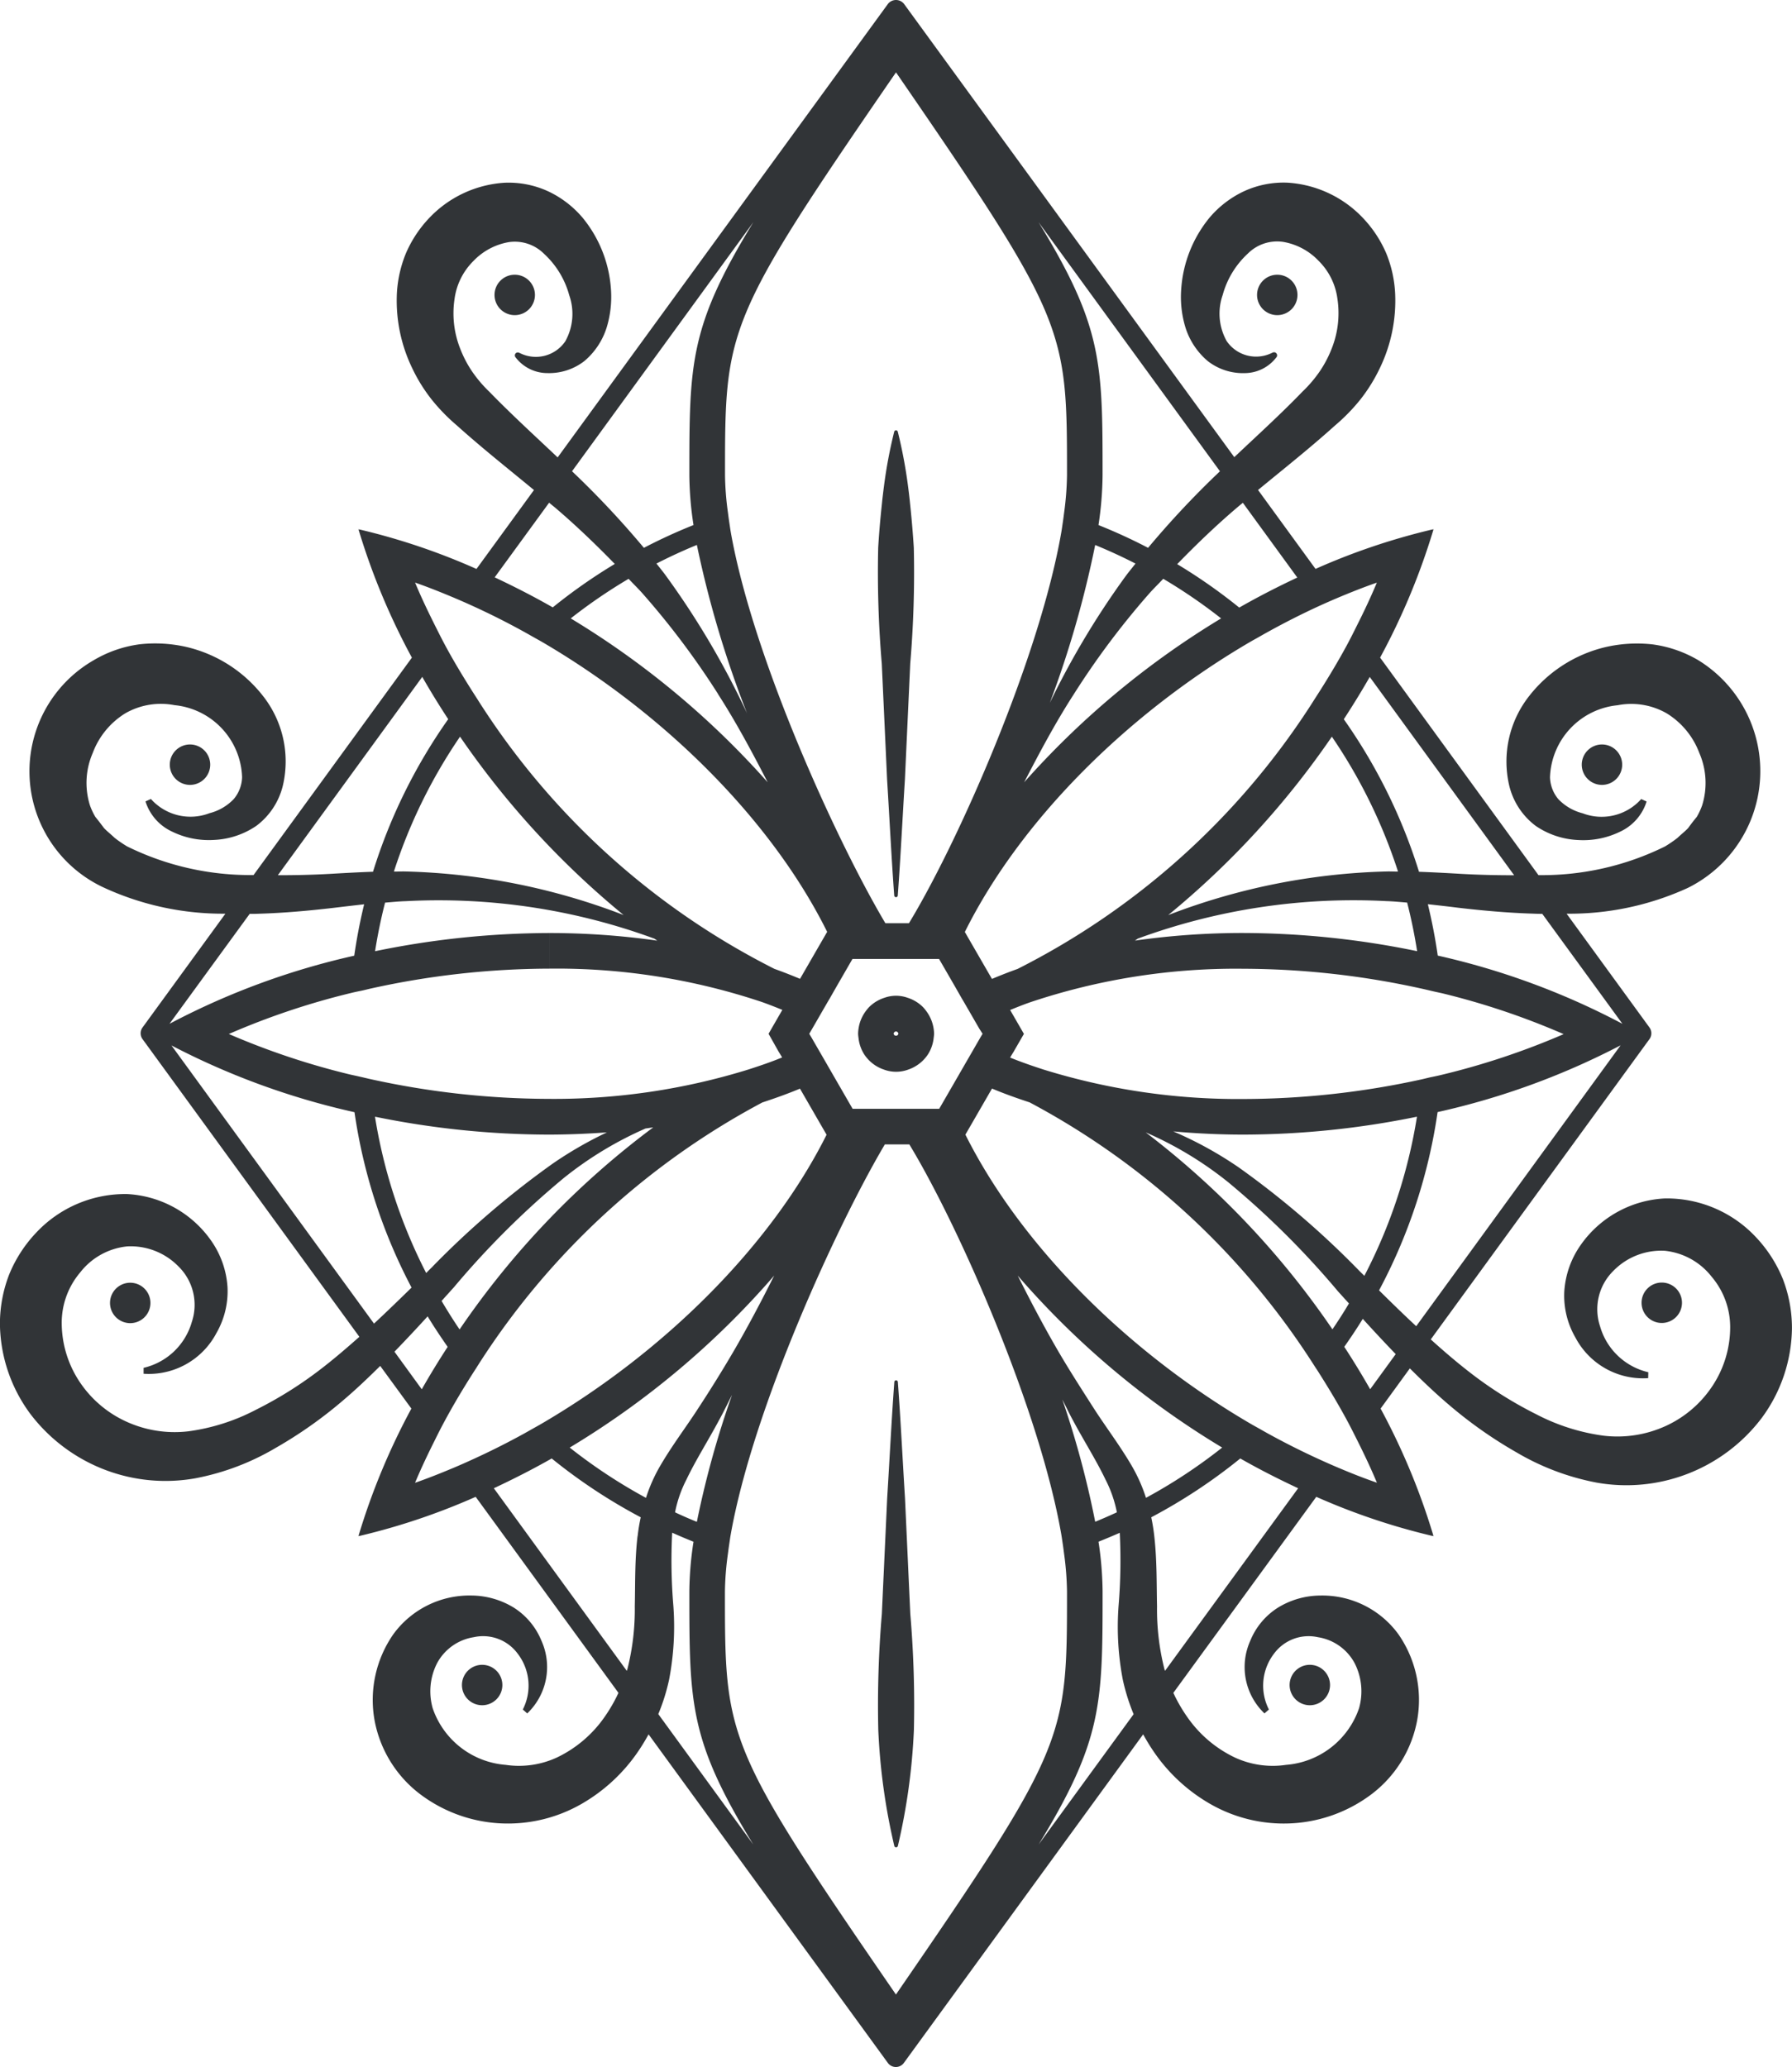 <svg xmlns="http://www.w3.org/2000/svg" width="80.514" height="92.881" viewBox="0 0 80.514 92.881">
  <g id="Сгруппировать_4" data-name="Сгруппировать 4" transform="translate(-31.97 -30.86)">
    <g id="Сгруппировать_3" data-name="Сгруппировать 3">
      <path id="Контур_30" data-name="Контур 30" d="M73.75,76.557a1.7,1.7,0,0,0-.163-.264,1.554,1.554,0,0,0-.141-.172,1.711,1.711,0,0,0-.7-.427,1.549,1.549,0,0,0-1.035,0,1.709,1.709,0,0,0-.7.428,1.805,1.805,0,0,0-.141.171,1.7,1.7,0,0,0-.162.264,1.68,1.68,0,0,0-.157.48,1.78,1.78,0,0,0-.027.276,1.523,1.523,0,0,0,.018.18,1.688,1.688,0,0,0,.14.528,1.8,1.8,0,0,0,.124.229,1.757,1.757,0,0,0,.184.229,1.709,1.709,0,0,0,.694.443,1.573,1.573,0,0,0,1.093,0,1.727,1.727,0,0,0,.878-.672,1.62,1.62,0,0,0,.124-.228,1.675,1.675,0,0,0,.141-.529,1.77,1.77,0,0,0,.018-.18,1.666,1.666,0,0,0-.028-.276A1.71,1.71,0,0,0,73.75,76.557Zm-1.427.781a.09.09,0,0,1-.011.022.107.107,0,0,1-.078.04h-.015a.106.106,0,0,1-.077-.04.091.091,0,0,1-.011-.022c0-.009-.013-.014-.013-.025a.1.1,0,0,1,.023-.055.088.088,0,0,1,.025-.029.129.129,0,0,1,.034-.014c.01,0,.016-.011.027-.011s.017.009.027.011a.11.11,0,0,1,.033.014.083.083,0,0,1,.025.028.1.1,0,0,1,.023.056C72.335,77.324,72.326,77.329,72.323,77.338Z" fill="#313437"/>
      <path id="Контур_31" data-name="Контур 31" d="M112.073,88.333a6.05,6.05,0,0,0-1.222-1.894,5.484,5.484,0,0,0-4.084-1.727,4.915,4.915,0,0,0-3.788,2.108,4.073,4.073,0,0,0-.726,2.074,3.756,3.756,0,0,0,.5,2.068,3.43,3.43,0,0,0,3.269,1.825l.006-.266a2.951,2.951,0,0,1-2.168-2.064,2.418,2.418,0,0,1,.591-2.483,3,3,0,0,1,2.316-.91,3.072,3.072,0,0,1,2.111,1.171,3.5,3.5,0,0,1,.828,2.31,4.781,4.781,0,0,1-.763,2.542,5.008,5.008,0,0,1-2.094,1.832,5.232,5.232,0,0,1-2.839.453,9.176,9.176,0,0,1-3.01-.958,17.975,17.975,0,0,1-2.838-1.767c-.657-.5-1.286-1.038-1.908-1.6l9.826-13.494a.443.443,0,0,0,0-.523l-3.723-5.113A12.766,12.766,0,0,0,107.8,70.76a5.854,5.854,0,0,0,.478-10.231,5.457,5.457,0,0,0-2.066-.714,6.289,6.289,0,0,0-2.1.121,6.144,6.144,0,0,0-3.429,2.19,4.755,4.755,0,0,0-.912,4,3.2,3.2,0,0,0,1.2,1.847,3.661,3.661,0,0,0,1.913.634,3.762,3.762,0,0,0,1.859-.367,2.228,2.228,0,0,0,1.208-1.364l-.242-.11a2.382,2.382,0,0,1-2.632.639,2.286,2.286,0,0,1-1.093-.637,1.6,1.6,0,0,1-.373-.981,3.368,3.368,0,0,1,3.038-3.237,3.2,3.2,0,0,1,2.21.367,3.554,3.554,0,0,1,1.462,1.781,3.377,3.377,0,0,1,.125,2.354,3.146,3.146,0,0,1-.241.516q-.2.241-.386.5c-.146.156-.323.29-.48.443a5.665,5.665,0,0,1-.562.385,12.476,12.476,0,0,1-5.684,1.288L93.978,60.41a30.388,30.388,0,0,0,2.375-5.682c.008-.028.015-.057.023-.086-.029.007-.059.012-.088.018a29.635,29.635,0,0,0-5.212,1.764l-2.582-3.546c1.139-.94,2.314-1.867,3.46-2.9a8.517,8.517,0,0,0,1.122-1.147,7.431,7.431,0,0,0,.888-1.426,6.966,6.966,0,0,0,.689-3.363,5.477,5.477,0,0,0-.4-1.8,5.391,5.391,0,0,0-1.039-1.579,5.094,5.094,0,0,0-3.4-1.595,4.254,4.254,0,0,0-1.982.4,4.584,4.584,0,0,0-1.517,1.171,5.656,5.656,0,0,0-1.273,3.206,4.7,4.7,0,0,0,.19,1.73,3.253,3.253,0,0,0,1,1.508,2.567,2.567,0,0,0,1.656.543A1.8,1.8,0,0,0,89.33,46.9a.136.136,0,0,0,0-.144.134.134,0,0,0-.185-.049l-.007,0a1.6,1.6,0,0,1-2.053-.519,2.529,2.529,0,0,1-.18-2.072,3.934,3.934,0,0,1,1.13-1.861,1.859,1.859,0,0,1,1.58-.527,2.861,2.861,0,0,1,1.6.853,2.928,2.928,0,0,1,.844,1.7,4.3,4.3,0,0,1-.236,2.191,5.186,5.186,0,0,1-.53,1.035,5.735,5.735,0,0,1-.8.947c-.963,1-2.017,1.956-3.067,2.949L72.585,31.032a.46.46,0,0,0-.717,0L57.025,51.414c-1.049-.993-2.1-1.952-3.066-2.948a5.786,5.786,0,0,1-.8-.947,5.156,5.156,0,0,1-.529-1.035,4.316,4.316,0,0,1-.237-2.192,2.943,2.943,0,0,1,.844-1.7,2.873,2.873,0,0,1,1.6-.853,1.858,1.858,0,0,1,1.579.528,3.926,3.926,0,0,1,1.13,1.861,2.53,2.53,0,0,1-.179,2.071,1.6,1.6,0,0,1-2.054.519l-.007,0a.136.136,0,0,0-.144,0,.134.134,0,0,0-.036.188,1.8,1.8,0,0,0,1.446.719,2.58,2.58,0,0,0,1.656-.543,3.248,3.248,0,0,0,1-1.508,4.725,4.725,0,0,0,.191-1.731,5.657,5.657,0,0,0-1.273-3.2,4.586,4.586,0,0,0-1.517-1.172,4.257,4.257,0,0,0-1.983-.4,5.1,5.1,0,0,0-3.4,1.594,5.411,5.411,0,0,0-1.039,1.579,5.513,5.513,0,0,0-.405,1.8,6.971,6.971,0,0,0,.69,3.363,7.34,7.34,0,0,0,.887,1.425A8.518,8.518,0,0,0,52.5,49.98c1.146,1.031,2.321,1.957,3.461,2.9l-2.583,3.546a29.553,29.553,0,0,0-5.212-1.764l-.087-.018c.008.029.015.058.023.086a30.414,30.414,0,0,0,2.374,5.681l-7.114,9.769a12.481,12.481,0,0,1-5.683-1.288,5.484,5.484,0,0,1-.561-.385c-.157-.153-.334-.287-.48-.443-.126-.171-.254-.337-.386-.5a3.02,3.02,0,0,1-.241-.515,3.371,3.371,0,0,1,.126-2.354A3.547,3.547,0,0,1,37.6,62.913a3.21,3.21,0,0,1,2.209-.367,3.366,3.366,0,0,1,3.038,3.236,1.593,1.593,0,0,1-.373.982,2.278,2.278,0,0,1-1.092.637,2.382,2.382,0,0,1-2.632-.639l-.243.11a2.233,2.233,0,0,0,1.209,1.363,3.749,3.749,0,0,0,1.859.368,3.663,3.663,0,0,0,1.913-.634,3.2,3.2,0,0,0,1.2-1.847,4.755,4.755,0,0,0-.911-4,6.14,6.14,0,0,0-3.428-2.19,6.3,6.3,0,0,0-2.1-.121,5.457,5.457,0,0,0-2.066.714,5.758,5.758,0,0,0,.478,10.231,12.777,12.777,0,0,0,5.436,1.161l-3.723,5.113a.443.443,0,0,0,0,.523l9.742,13.377c-.6.531-1.2,1.047-1.824,1.52a17.805,17.805,0,0,1-2.838,1.766,9.155,9.155,0,0,1-3.01.959,5.229,5.229,0,0,1-2.838-.453,5.011,5.011,0,0,1-2.1-1.832,4.8,4.8,0,0,1-.763-2.542,3.5,3.5,0,0,1,.829-2.31,3.068,3.068,0,0,1,2.111-1.171,3,3,0,0,1,2.315.91,2.416,2.416,0,0,1,.591,2.483,2.948,2.948,0,0,1-2.167,2.064l0,.266a3.433,3.433,0,0,0,3.27-1.825,3.765,3.765,0,0,0,.5-2.068,4.082,4.082,0,0,0-.726-2.074,4.917,4.917,0,0,0-3.789-2.108A5.48,5.48,0,0,0,33.6,86.246a6.039,6.039,0,0,0-1.222,1.894,6.126,6.126,0,0,0-.411,2.215,6.912,6.912,0,0,0,1.377,4.054,7.627,7.627,0,0,0,7.4,2.879,11.184,11.184,0,0,0,3.6-1.359,19.571,19.571,0,0,0,3.018-2.123c.592-.5,1.148-1.031,1.691-1.568l1.4,1.917A30.37,30.37,0,0,0,48.1,99.8c-.008.028-.015.058-.023.086.029-.006.058-.011.087-.018a29.634,29.634,0,0,0,5.178-1.748l6.415,8.809a7.047,7.047,0,0,1-.789,1.309A5.483,5.483,0,0,1,57,109.83a4.069,4.069,0,0,1-2.313.334,3.776,3.776,0,0,1-3.275-2.54,2.778,2.778,0,0,1,.2-2.036,2.271,2.271,0,0,1,1.645-1.161,1.929,1.929,0,0,1,1.967.733,2.357,2.357,0,0,1,.235,2.518l.2.174a2.878,2.878,0,0,0,.639-3.263,3.186,3.186,0,0,0-1.239-1.487,3.693,3.693,0,0,0-1.9-.547,4.233,4.233,0,0,0-3.516,1.739,5.171,5.171,0,0,0-.845,3.864,5.4,5.4,0,0,0,2.1,3.362,6.538,6.538,0,0,0,3.567,1.273,6.641,6.641,0,0,0,3.628-.871,7.734,7.734,0,0,0,2.6-2.438c.15-.224.288-.456.417-.691l10.752,14.766a.444.444,0,0,0,.717,0l10.753-14.766c.129.235.266.466.417.691a7.718,7.718,0,0,0,2.6,2.439,6.637,6.637,0,0,0,3.627.87,6.528,6.528,0,0,0,3.567-1.273,5.4,5.4,0,0,0,2.1-3.361,5.172,5.172,0,0,0-.844-3.865,4.23,4.23,0,0,0-3.517-1.738,3.674,3.674,0,0,0-1.9.547,3.171,3.171,0,0,0-1.238,1.486,2.878,2.878,0,0,0,.638,3.263l.2-.174a2.359,2.359,0,0,1,.235-2.518,1.93,1.93,0,0,1,1.968-.732,2.266,2.266,0,0,1,1.645,1.161,2.78,2.78,0,0,1,.2,2.035,3.774,3.774,0,0,1-3.275,2.54,4.056,4.056,0,0,1-2.312-.334,5.464,5.464,0,0,1-1.966-1.592,7.026,7.026,0,0,1-.789-1.309L91.11,98.12a29.634,29.634,0,0,0,5.178,1.748c.029.007.058.012.087.018-.008-.028-.015-.058-.023-.086A30.336,30.336,0,0,0,94,94.155l1.314-1.806c.569.566,1.151,1.123,1.772,1.65a19.629,19.629,0,0,0,3.019,2.123,11.178,11.178,0,0,0,3.6,1.359,7.628,7.628,0,0,0,7.4-2.879,6.912,6.912,0,0,0,1.377-4.054A6.13,6.13,0,0,0,112.073,88.333ZM101.265,71.925l3.6,4.94A33.29,33.29,0,0,0,96.568,73.8c-.112-.782-.262-1.552-.445-2.309.452.05.9.1,1.375.16,1.106.129,2.228.23,3.363.264C101,71.922,101.13,71.923,101.265,71.925ZM87.645,83.331A16.921,16.921,0,0,0,84.684,81.7c1.047.094,2.108.144,3.176.144a39.167,39.167,0,0,0,7.774-.805,23.5,23.5,0,0,1-2.364,7.151l-.218-.216A39.641,39.641,0,0,0,87.645,83.331Zm4.933,6.1c-.237.4-.483.783-.742,1.163a38.047,38.047,0,0,0-8.39-8.85,16.192,16.192,0,0,1,3.714,2.245,38.556,38.556,0,0,1,4.927,4.9ZM87.86,80.244a29.513,29.513,0,0,1-9-1.322c-.516-.167-1.022-.343-1.506-.54l0,0,.059-.1.1-.164.461-.8-.461-.8-.141-.244-.017-.03c.3-.122.6-.243.919-.353a29.051,29.051,0,0,1,9.559-1.5,37.51,37.51,0,0,1,8.018.895c.152.033.3.069.453.105s.3.067.453.1a33.413,33.413,0,0,1,5.467,1.838,33.526,33.526,0,0,1-5.47,1.826c-.15.037-.3.069-.453.1s-.3.071-.453.105A37.6,37.6,0,0,1,87.86,80.244Zm6.4-8.892c.314.009.623.042.933.066q.274,1.073.448,2.183a39.029,39.029,0,0,0-7.82-.817,34.314,34.314,0,0,0-4.857.342c.043-.031.086-.059.129-.09A28.115,28.115,0,0,1,94.261,71.352Zm-9.8.625a38.453,38.453,0,0,0,7.35-8.015,23.637,23.637,0,0,1,2.973,6.063c-.171,0-.344-.01-.514-.005A29.244,29.244,0,0,0,84.464,71.977ZM100,70.19c-.786,0-1.577-.017-2.374-.062-.616-.036-1.257-.071-1.9-.094a24.52,24.52,0,0,0-3.379-6.855c.409-.628.8-1.262,1.165-1.9ZM91.2,58.108q.414-.189.831-.367c.6-.253,1.2-.492,1.8-.7-.271.65-.578,1.3-.9,1.938-.148.3-.295.592-.453.885-.359.663-.749,1.316-1.156,1.963q-.123.193-.247.386c-.088.135-.17.272-.259.405A33.8,33.8,0,0,1,77.688,74.4c-.391.139-.772.29-1.15.448l-.982-1.7-.236-.41c2.5-5.022,7.3-9.8,12.792-13.018.137-.081.278-.156.416-.235s.262-.149.394-.222Q90.05,58.638,91.2,58.108ZM76.117,77.313l-.1.168-.24.416-.155.269-.267.462-.135.234-.288.5-.279.483-.485.84h-3.89l-.484-.839-.279-.483-.288-.5-.134-.233-.268-.464-.155-.268-.24-.416-.1-.168.133-.23.257-.445.142-.247.28-.484.118-.2.3-.526.243-.421.468-.811h3.89l.47.813.242.419.3.526.118.2.28.484.142.247.257.445Zm4.106-15.269a36.053,36.053,0,0,1,3.359-4.488c.208-.239.437-.455.652-.688a23.808,23.808,0,0,1,2.6,1.78,38.273,38.273,0,0,0-8.849,7.365C78.686,64.659,79.4,63.317,80.223,62.044Zm-1.085.4a46.162,46.162,0,0,0,2.038-7.094q.927.38,1.812.835c-.142.181-.29.359-.428.544A37.055,37.055,0,0,0,79.138,62.444Zm8.43-8.79c.08-.069.163-.136.244-.2l2.445,3.358c-.876.413-1.748.857-2.608,1.35a24.6,24.6,0,0,0-2.788-1.952C85.726,55.319,86.619,54.461,87.568,53.654Zm-.786-1.618c-.123.12-.248.236-.371.357a41.132,41.132,0,0,0-2.858,3.084q-1.084-.566-2.228-1.023a15.671,15.671,0,0,0,.183-2.235c0-5.043,0-6.679-2.876-11.375ZM72.227,34.112C79.91,45.279,79.91,45.617,79.91,52.219a13.714,13.714,0,0,1-.129,1.675c-.019.147-.037.293-.06.444s-.042.3-.069.45c-.994,5.71-4.674,13.992-6.844,17.557H71.75c-2.123-3.566-5.923-11.815-6.944-17.559-.027-.154-.046-.3-.069-.449s-.042-.3-.061-.444a13.277,13.277,0,0,1-.131-1.674C64.545,45.617,64.544,45.279,72.227,34.112Zm-8,27.932c.82,1.273,1.536,2.614,2.234,3.968a38.222,38.222,0,0,0-8.848-7.364,23.9,23.9,0,0,1,2.6-1.779c.215.232.444.449.652.688A35.977,35.977,0,0,1,64.231,62.044Zm-2.766-5.859q.889-.456,1.819-.838a47.041,47.041,0,0,0,2.252,7.561,37.333,37.333,0,0,0-3.643-6.178C61.755,56.545,61.607,56.367,61.465,56.185Zm4.359-15.344c-2.874,4.7-2.878,6.334-2.878,11.378a15.281,15.281,0,0,0,.187,2.234A24.511,24.511,0,0,0,60.9,55.477a41.134,41.134,0,0,0-2.858-3.084c-.123-.121-.247-.238-.371-.357ZM56.642,53.449c.081.069.164.136.244.2.948.807,1.842,1.665,2.706,2.552a24.718,24.718,0,0,0-2.787,1.952c-.861-.493-1.733-.937-2.609-1.35Zm-4.224,4.292q.417.177.831.367,1.155.528,2.282,1.151c.132.073.263.148.394.222s.279.155.417.235c5.5,3.22,10.3,8,12.792,13.017l-.238.411-.981,1.7c-.377-.157-.758-.308-1.147-.446A33.793,33.793,0,0,1,53.635,62.615c-.089-.133-.172-.27-.259-.405s-.166-.257-.247-.386c-.407-.647-.8-1.3-1.156-1.963-.159-.293-.305-.59-.454-.885-.322-.643-.63-1.288-.9-1.938C51.22,57.248,51.82,57.488,52.418,57.741ZM66.951,78.112l.1.164.06.1,0,0c-.484.2-.99.373-1.506.539a29.482,29.482,0,0,1-9,1.323,37.592,37.592,0,0,1-7.977-.884c-.152-.034-.3-.07-.453-.105s-.3-.067-.453-.1a33.494,33.494,0,0,1-5.47-1.826,33.432,33.432,0,0,1,5.466-1.837c.15-.037.3-.07.453-.1s.3-.071.453-.105a37.512,37.512,0,0,1,8.019-.895v-1.6h0a39.046,39.046,0,0,0-7.821.817q.174-1.11.449-2.183c.31-.024.618-.057.933-.066a28.108,28.108,0,0,1,11.168,1.685c.042.031.085.058.128.089a34.31,34.31,0,0,0-4.856-.342v1.6a29.052,29.052,0,0,1,9.559,1.5c.313.111.616.231.917.353l-.017.03-.141.244-.461.8ZM52.367,88.7a38.623,38.623,0,0,1,4.926-4.9,16.3,16.3,0,0,1,3.681-2.231c.116-.015.23-.034.345-.05a37.933,37.933,0,0,0-8.7,9.08c-.284-.417-.551-.846-.809-1.281Zm-.965-.919c-.1.094-.19.187-.284.282a23.506,23.506,0,0,1-2.3-7.024,39.185,39.185,0,0,0,7.775.805c.887,0,1.77-.038,2.646-.1a17.356,17.356,0,0,0-2.431,1.4A39.642,39.642,0,0,0,51.4,87.779ZM49.667,70.025a23.6,23.6,0,0,1,2.972-6.063,38.532,38.532,0,0,0,7.35,8.015,29.243,29.243,0,0,0-9.808-1.957C50.01,70.015,49.838,70.026,49.667,70.025Zm1.275-8.749c.365.64.756,1.274,1.166,1.9a24.485,24.485,0,0,0-3.379,6.856c-.647.023-1.288.058-1.9.094-.8.045-1.589.063-2.375.062ZM43.188,71.925c.135,0,.271,0,.406-.006,1.134-.034,2.256-.135,3.361-.264.471-.056.924-.11,1.376-.16q-.276,1.135-.445,2.309a33.337,33.337,0,0,0-8.3,3.061Zm5.586,18.412-9.1-12.5a33.511,33.511,0,0,0,8.223,3,24.383,24.383,0,0,0,2.564,7.881C49.9,89.267,49.34,89.81,48.774,90.337Zm.919,1.262q.76-.786,1.49-1.588c.285.469.589.924.9,1.371q-.615.943-1.163,1.906Zm3.521,4.836c-.276.126-.553.25-.831.367-.586.247-1.174.481-1.765.688.266-.638.567-1.271.882-1.9.148-.3.295-.592.454-.885.358-.664.746-1.318,1.153-1.965.081-.129.164-.258.247-.386s.17-.272.259-.406A34.19,34.19,0,0,1,66.22,80.4c.571-.189,1.135-.389,1.681-.617l.01-.007.985,1.707.212.366C66.6,86.863,61.792,91.627,56.3,94.836c-.137.08-.276.156-.414.234s-.262.149-.394.222Q54.366,95.91,53.214,96.435Zm7.4,3.456c-.127,1.093-.1,2.146-.123,3.15a10.93,10.93,0,0,1-.33,2.813c-.008.029-.02.057-.029.086l-5.974-8.205c.871-.409,1.74-.849,2.6-1.338a24.679,24.679,0,0,0,4,2.643A8.318,8.318,0,0,0,60.618,99.891Zm.376-1.726a23.824,23.824,0,0,1-3.423-2.258,38.092,38.092,0,0,0,9.186-7.727c-.568,1.133-1.158,2.255-1.793,3.349q-.77,1.318-1.606,2.593c-.549.854-1.162,1.649-1.718,2.6A7.252,7.252,0,0,0,60.994,98.165Zm3.879-4.65a42.193,42.193,0,0,0-1.589,5.729q-.5-.2-.98-.428a5.494,5.494,0,0,1,.515-1.478c.411-.863.975-1.749,1.462-2.663C64.49,94.293,64.674,93.9,64.873,93.515Zm-3.322,14.368a8.9,8.9,0,0,0,.49-1.571,12.692,12.692,0,0,0,.187-3.295,24.47,24.47,0,0,1-.053-3.285q.474.213.958.406a15.27,15.27,0,0,0-.187,2.234c0,5.042,0,6.679,2.873,11.372Zm10.676,12.6c-7.683-11.168-7.682-11.506-7.682-18.108a13.277,13.277,0,0,1,.131-1.674c.019-.147.038-.293.061-.444s.041-.295.069-.449c1.018-5.727,4.8-13.942,6.924-17.524h1.1C75,85.862,78.661,94.11,79.652,99.8c.027.154.046.3.069.45s.041.3.06.444a13.714,13.714,0,0,1,.129,1.675C79.91,108.974,79.91,109.312,72.227,120.48ZM79.7,93.747c.16.308.306.623.473.928.487.913,1.051,1.8,1.463,2.663a5.529,5.529,0,0,1,.515,1.478q-.481.223-.974.425A41.943,41.943,0,0,0,79.7,93.747Zm-1.063,19.994c2.867-4.691,2.872-6.328,2.872-11.369a15.671,15.671,0,0,0-.183-2.235q.482-.193.954-.4a24.806,24.806,0,0,1-.053,3.285,12.644,12.644,0,0,0,.186,3.295,9.1,9.1,0,0,0,.49,1.571Zm4.177-17.024c-.555-.945-1.168-1.741-1.717-2.6S80,92.408,79.489,91.529c-.635-1.094-1.225-2.216-1.793-3.35a38.092,38.092,0,0,0,9.186,7.728,23.686,23.686,0,0,1-3.423,2.258A7.252,7.252,0,0,0,82.813,96.717Zm1.5,9.223c-.009-.029-.021-.057-.029-.086a10.927,10.927,0,0,1-.33-2.812c-.022-1,0-2.058-.123-3.151a8.6,8.6,0,0,0-.137-.851,24.627,24.627,0,0,0,4-2.643c.857.489,1.726.929,2.6,1.338ZM92.07,96.8c-.278-.117-.555-.241-.831-.367q-1.15-.525-2.275-1.143c-.132-.072-.263-.148-.394-.222s-.277-.153-.414-.233c-5.494-3.21-10.3-7.974-12.811-12.99l.211-.365.986-1.708.011.008c.545.228,1.109.429,1.681.617A34.2,34.2,0,0,1,90.841,91.948c.089.134.172.271.259.4s.165.258.247.387c.406.647.794,1.3,1.152,1.964.158.294.305.59.454.886.315.63.615,1.262.881,1.9C93.244,97.283,92.656,97.049,92.07,96.8Zm1.461-3.514q-.547-.963-1.163-1.906c.288-.411.568-.828.831-1.257q.725.8,1.48,1.585Zm.4-4.444a24.416,24.416,0,0,0,2.63-8.01,33.476,33.476,0,0,0,8.222-3L95.6,90.453C95.035,89.929,94.483,89.389,93.932,88.844Z" fill="#313437"/>
      <path id="Контур_32" data-name="Контур 32" d="M41.415,65.221a.908.908,0,1,0-.908.908A.908.908,0,0,0,41.415,65.221Z" fill="#313437"/>
      <path id="Контур_33" data-name="Контур 33" d="M103.946,64.313a.908.908,0,1,0,.908.908A.908.908,0,0,0,103.946,64.313Z" fill="#313437"/>
      <path id="Контур_34" data-name="Контур 34" d="M56.005,44.113a.908.908,0,1,0-.908.908A.908.908,0,0,0,56.005,44.113Z" fill="#313437"/>
      <path id="Контур_35" data-name="Контур 35" d="M89.357,43.205a.908.908,0,1,0,.908.908A.907.907,0,0,0,89.357,43.205Z" fill="#313437"/>
      <path id="Контур_36" data-name="Контур 36" d="M107.541,89.4a.908.908,0,1,0-.908.908A.908.908,0,0,0,107.541,89.4Z" fill="#313437"/>
      <path id="Контур_37" data-name="Контур 37" d="M37.821,88.5a.908.908,0,1,0,.908.908A.908.908,0,0,0,37.821,88.5Z" fill="#313437"/>
      <path id="Контур_38" data-name="Контур 38" d="M52.725,106.577a.908.908,0,1,0,.909-.908A.908.908,0,0,0,52.725,106.577Z" fill="#313437"/>
      <path id="Контур_39" data-name="Контур 39" d="M91.728,106.577a.908.908,0,1,0-.908.908A.908.908,0,0,0,91.728,106.577Z" fill="#313437"/>
      <path id="Контур_40" data-name="Контур 40" d="M72.8,101.874l-.02-.443-.02-.444-.129-2.811c-.108-1.738-.192-3.474-.32-5.211a.08.08,0,0,0-.16,0c-.127,1.737-.212,3.473-.32,5.211l-.13,2.811-.02.444-.021.443-.069,1.513a48.758,48.758,0,0,0-.16,5.211,28.132,28.132,0,0,0,.72,5.211.085.085,0,0,0,.06.059.083.083,0,0,0,.1-.059,28.047,28.047,0,0,0,.72-5.211,48.5,48.5,0,0,0-.161-5.211Z" fill="#313437"/>
      <path id="Контур_41" data-name="Контур 41" d="M71.827,65.89c.108,1.738.193,3.474.32,5.211a.081.081,0,0,0,.075.074.079.079,0,0,0,.085-.074c.128-1.737.212-3.473.32-5.211l.24-5.211a48.768,48.768,0,0,0,.16-5.211q-.059-.93-.156-1.861c-.015-.149-.03-.3-.047-.445s-.035-.3-.055-.446a21.724,21.724,0,0,0-.462-2.459.082.082,0,0,0-.06-.059.083.083,0,0,0-.1.059,21.505,21.505,0,0,0-.462,2.459c-.02.149-.037.3-.055.446s-.032.3-.047.445q-.1.93-.156,1.861a48.507,48.507,0,0,0,.161,5.211Z" fill="#313437"/>
    </g>
  </g>
</svg>
